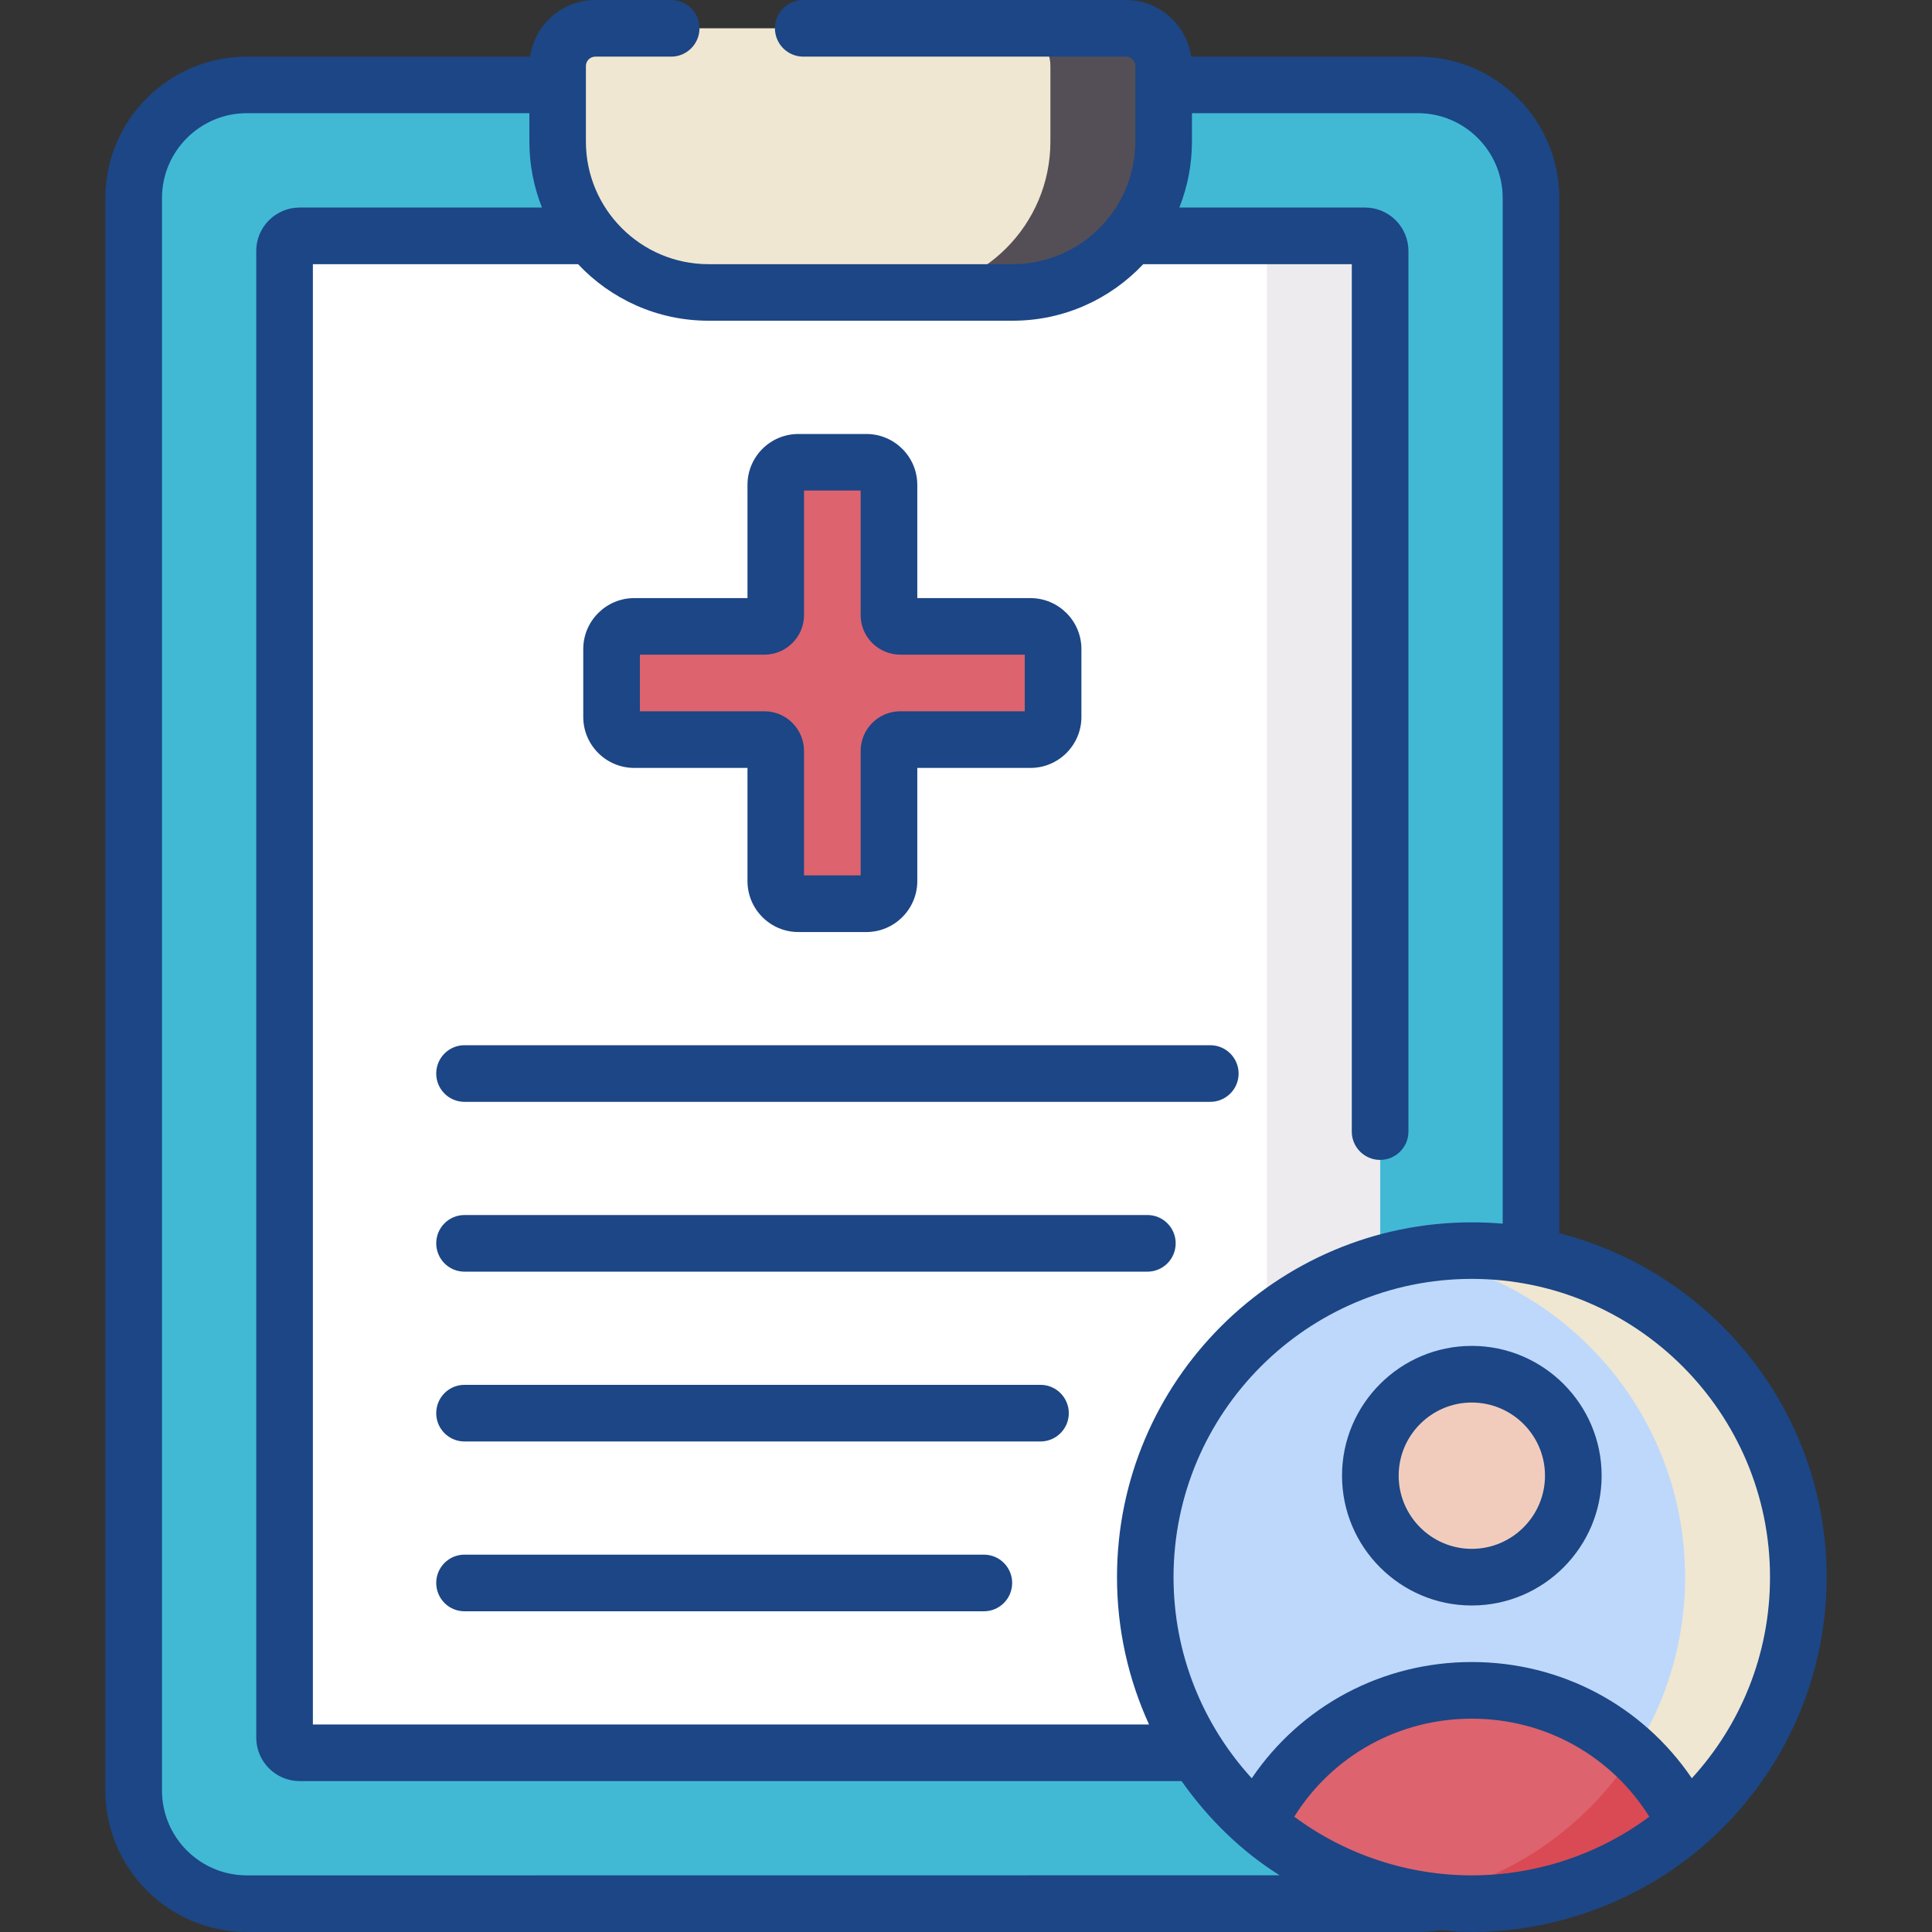 <svg width="19" height="19" viewBox="0 0 19 19" fill="none" xmlns="http://www.w3.org/2000/svg">
<rect x="0" y="0" width="19" height="19" fill="#333333" stroke="none"/>
<path d="M13.944 18.722H2.428C1.813 18.722 1.314 18.223 1.314 17.608V1.948C1.314 1.333 1.813 0.835 2.428 0.835H13.944C14.558 0.835 15.057 1.333 15.057 1.948V17.608C15.057 18.223 14.558 18.722 13.944 18.722Z" fill="#41B9D5"/>
<path d="M13.944 0.835H12.83C13.445 0.835 13.944 1.333 13.944 1.948V17.608C13.944 18.223 13.445 18.722 12.83 18.722H13.944C14.558 18.722 15.057 18.223 15.057 17.608V1.948C15.057 1.333 14.558 0.835 13.944 0.835Z" fill="#41B9D5"/>
<path d="M2.799 17.089V2.468C2.799 2.386 2.865 2.319 2.947 2.319H13.424C13.506 2.319 13.572 2.386 13.572 2.468V17.089C13.572 17.171 13.506 17.237 13.424 17.237H2.947C2.865 17.237 2.799 17.171 2.799 17.089Z" fill="white"/>
<path d="M13.424 2.319H12.311C12.393 2.319 12.459 2.386 12.459 2.468V17.089C12.459 17.171 12.393 17.237 12.311 17.237H13.424C13.506 17.237 13.572 17.171 13.572 17.089V2.468C13.572 2.386 13.506 2.319 13.424 2.319Z" fill="#EDEBED"/>
<path d="M10.134 6.16H8.854C8.792 6.16 8.742 6.11 8.742 6.049V4.769C8.742 4.646 8.643 4.546 8.52 4.546H7.852C7.729 4.546 7.629 4.646 7.629 4.769V6.049C7.629 6.11 7.579 6.16 7.518 6.16H6.237C6.114 6.16 6.015 6.26 6.015 6.383V7.051C6.015 7.174 6.114 7.273 6.237 7.273H7.518C7.579 7.273 7.629 7.323 7.629 7.385V8.665C7.629 8.788 7.729 8.888 7.852 8.888H8.52C8.643 8.888 8.742 8.788 8.742 8.665V7.385C8.742 7.323 8.792 7.273 8.854 7.273H10.134C10.257 7.273 10.356 7.174 10.356 7.051V6.383C10.356 6.26 10.257 6.16 10.134 6.16Z" fill="#DD636E"/>
<path d="M9.959 2.876H6.968C6.149 2.876 5.484 2.211 5.484 1.392V0.649C5.484 0.444 5.65 0.278 5.855 0.278H11.073C11.277 0.278 11.444 0.444 11.444 0.649V1.392C11.444 2.211 10.779 2.876 9.959 2.876Z" fill="#F0E7D2"/>
<path d="M11.073 0.278H9.959C10.164 0.278 10.33 0.444 10.33 0.649V1.392C10.33 2.211 9.666 2.876 8.846 2.876H9.959C10.779 2.876 11.444 2.211 11.444 1.392V0.649C11.444 0.444 11.278 0.278 11.073 0.278Z" fill="#544F56"/>
<path d="M14.474 18.722C16.248 18.722 17.686 17.284 17.686 15.51C17.686 13.737 16.248 12.299 14.474 12.299C12.701 12.299 11.263 13.737 11.263 15.51C11.263 17.284 12.701 18.722 14.474 18.722Z" fill="#BED8FB"/>
<path d="M14.474 12.299C14.284 12.299 14.099 12.316 13.918 12.348C15.426 12.612 16.572 13.927 16.572 15.51C16.572 17.094 15.426 18.409 13.918 18.673C14.099 18.704 14.284 18.722 14.474 18.722C16.248 18.722 17.686 17.284 17.686 15.51C17.686 13.737 16.248 12.299 14.474 12.299Z" fill="#F0E7D2"/>
<path d="M14.474 18.722C15.279 18.722 16.014 18.425 16.577 17.936C16.197 17.159 15.398 16.624 14.474 16.624C13.55 16.624 12.752 17.159 12.371 17.936C12.935 18.425 13.67 18.722 14.474 18.722Z" fill="#DD636E"/>
<path d="M15.317 18.609C15.78 18.483 16.217 18.249 16.577 17.936C16.577 17.936 16.577 17.936 16.577 17.936C16.449 17.675 16.274 17.441 16.063 17.246C15.587 17.985 14.817 18.515 13.918 18.673C14.053 18.696 14.191 18.712 14.332 18.718C14.663 18.734 14.997 18.696 15.317 18.609Z" fill="#DA4A54"/>
<path d="M14.474 15.51C15.025 15.51 15.472 15.064 15.472 14.512C15.472 13.961 15.025 13.514 14.474 13.514C13.923 13.514 13.476 13.961 13.476 14.512C13.476 15.064 13.923 15.51 14.474 15.51Z" fill="#F1CCBD"/>
<path d="M15.335 12.128V1.948C15.335 1.181 14.711 0.557 13.944 0.557H11.715C11.669 0.242 11.399 0 11.073 0H7.9C7.746 0 7.621 0.125 7.621 0.278C7.621 0.432 7.746 0.557 7.9 0.557H11.073C11.124 0.557 11.165 0.598 11.165 0.649V1.392C11.165 2.057 10.624 2.598 9.959 2.598H6.968C6.303 2.598 5.762 2.057 5.762 1.392V0.649C5.762 0.598 5.804 0.557 5.855 0.557H6.601C6.754 0.557 6.879 0.432 6.879 0.278C6.879 0.125 6.754 0 6.601 0H5.855C5.529 0 5.258 0.242 5.213 0.557H2.428C1.66 0.557 1.036 1.181 1.036 1.948V17.608C1.036 18.376 1.66 19 2.428 19H13.944C14.012 19 14.08 18.995 14.147 18.985C14.207 18.976 14.267 18.994 14.328 18.997C15.219 19.034 16.103 18.719 16.767 18.139C17.5 17.499 17.964 16.558 17.964 15.51C17.964 13.883 16.844 12.513 15.335 12.128ZM5.685 2.598C6.006 2.94 6.463 3.154 6.968 3.154H9.959C10.465 3.154 10.921 2.94 11.243 2.598H13.294V11.129C13.294 11.282 13.419 11.407 13.572 11.407C13.726 11.407 13.851 11.282 13.851 11.129V2.468C13.851 2.232 13.659 2.041 13.424 2.041H11.598C11.678 1.84 11.722 1.621 11.722 1.392V1.113H13.944C14.404 1.113 14.778 1.488 14.778 1.948V12.034C14.678 12.025 14.577 12.021 14.474 12.021C12.55 12.021 10.985 13.586 10.985 15.51C10.985 16.027 11.098 16.517 11.3 16.959H3.077V2.598H5.685ZM2.428 18.443C1.967 18.443 1.593 18.069 1.593 17.608V1.948C1.593 1.488 1.967 1.113 2.428 1.113H5.206V1.392C5.206 1.621 5.25 1.84 5.33 2.041H2.947C2.712 2.041 2.52 2.232 2.52 2.468V17.089C2.52 17.324 2.712 17.516 2.947 17.516H11.62C11.879 17.883 12.204 18.204 12.584 18.442C12.584 18.443 2.428 18.443 2.428 18.443ZM14.474 18.443C13.846 18.443 13.232 18.24 12.728 17.866C13.104 17.266 13.755 16.902 14.474 16.902C15.194 16.902 15.844 17.266 16.22 17.866C15.718 18.24 15.1 18.443 14.474 18.443ZM16.638 17.488C16.154 16.775 15.355 16.345 14.474 16.345C13.594 16.345 12.794 16.775 12.31 17.488C11.833 16.966 11.541 16.272 11.541 15.51C11.541 13.893 12.857 12.577 14.474 12.577C16.091 12.577 17.407 13.893 17.407 15.51C17.407 16.272 17.116 16.966 16.638 17.488ZM6.237 7.552H7.351V8.665C7.351 8.941 7.575 9.166 7.852 9.166H8.52C8.796 9.166 9.021 8.941 9.021 8.665V7.552H10.134C10.41 7.552 10.635 7.327 10.635 7.051V6.383C10.635 6.107 10.41 5.882 10.134 5.882H9.021V4.769C9.021 4.492 8.796 4.268 8.52 4.268H7.852C7.575 4.268 7.351 4.492 7.351 4.769V5.882H6.237C5.961 5.882 5.736 6.107 5.736 6.383V7.051C5.736 7.327 5.961 7.552 6.237 7.552ZM6.293 6.438H7.518C7.732 6.438 7.907 6.264 7.907 6.049V4.824H8.464V6.049C8.464 6.264 8.639 6.438 8.854 6.438H10.078V6.995H8.854C8.639 6.995 8.464 7.17 8.464 7.385V8.609H7.907V7.385C7.907 7.17 7.732 6.995 7.518 6.995H6.293V6.438ZM4.568 12.506H11.284C11.438 12.506 11.562 12.381 11.562 12.227C11.562 12.074 11.438 11.949 11.284 11.949H4.568C4.414 11.949 4.29 12.074 4.29 12.227C4.29 12.381 4.414 12.506 4.568 12.506ZM4.568 10.836H11.902C12.056 10.836 12.181 10.711 12.181 10.558C12.181 10.404 12.056 10.279 11.902 10.279H4.568C4.414 10.279 4.29 10.404 4.29 10.558C4.29 10.711 4.414 10.836 4.568 10.836ZM14.474 13.236C13.771 13.236 13.198 13.809 13.198 14.512C13.198 15.216 13.771 15.789 14.474 15.789C15.178 15.789 15.751 15.216 15.751 14.512C15.751 13.809 15.178 13.236 14.474 13.236ZM14.474 15.232C14.078 15.232 13.755 14.909 13.755 14.512C13.755 14.116 14.078 13.793 14.474 13.793C14.871 13.793 15.194 14.116 15.194 14.512C15.194 14.909 14.871 15.232 14.474 15.232ZM4.568 15.846H9.676C9.83 15.846 9.954 15.721 9.954 15.567C9.954 15.414 9.83 15.289 9.676 15.289H4.568C4.414 15.289 4.29 15.414 4.29 15.567C4.29 15.721 4.414 15.846 4.568 15.846ZM4.568 14.176H10.233C10.386 14.176 10.511 14.051 10.511 13.898C10.511 13.744 10.386 13.619 10.233 13.619H4.568C4.414 13.619 4.29 13.744 4.29 13.898C4.29 14.051 4.414 14.176 4.568 14.176Z" fill="#1C4685"/>
</svg>
